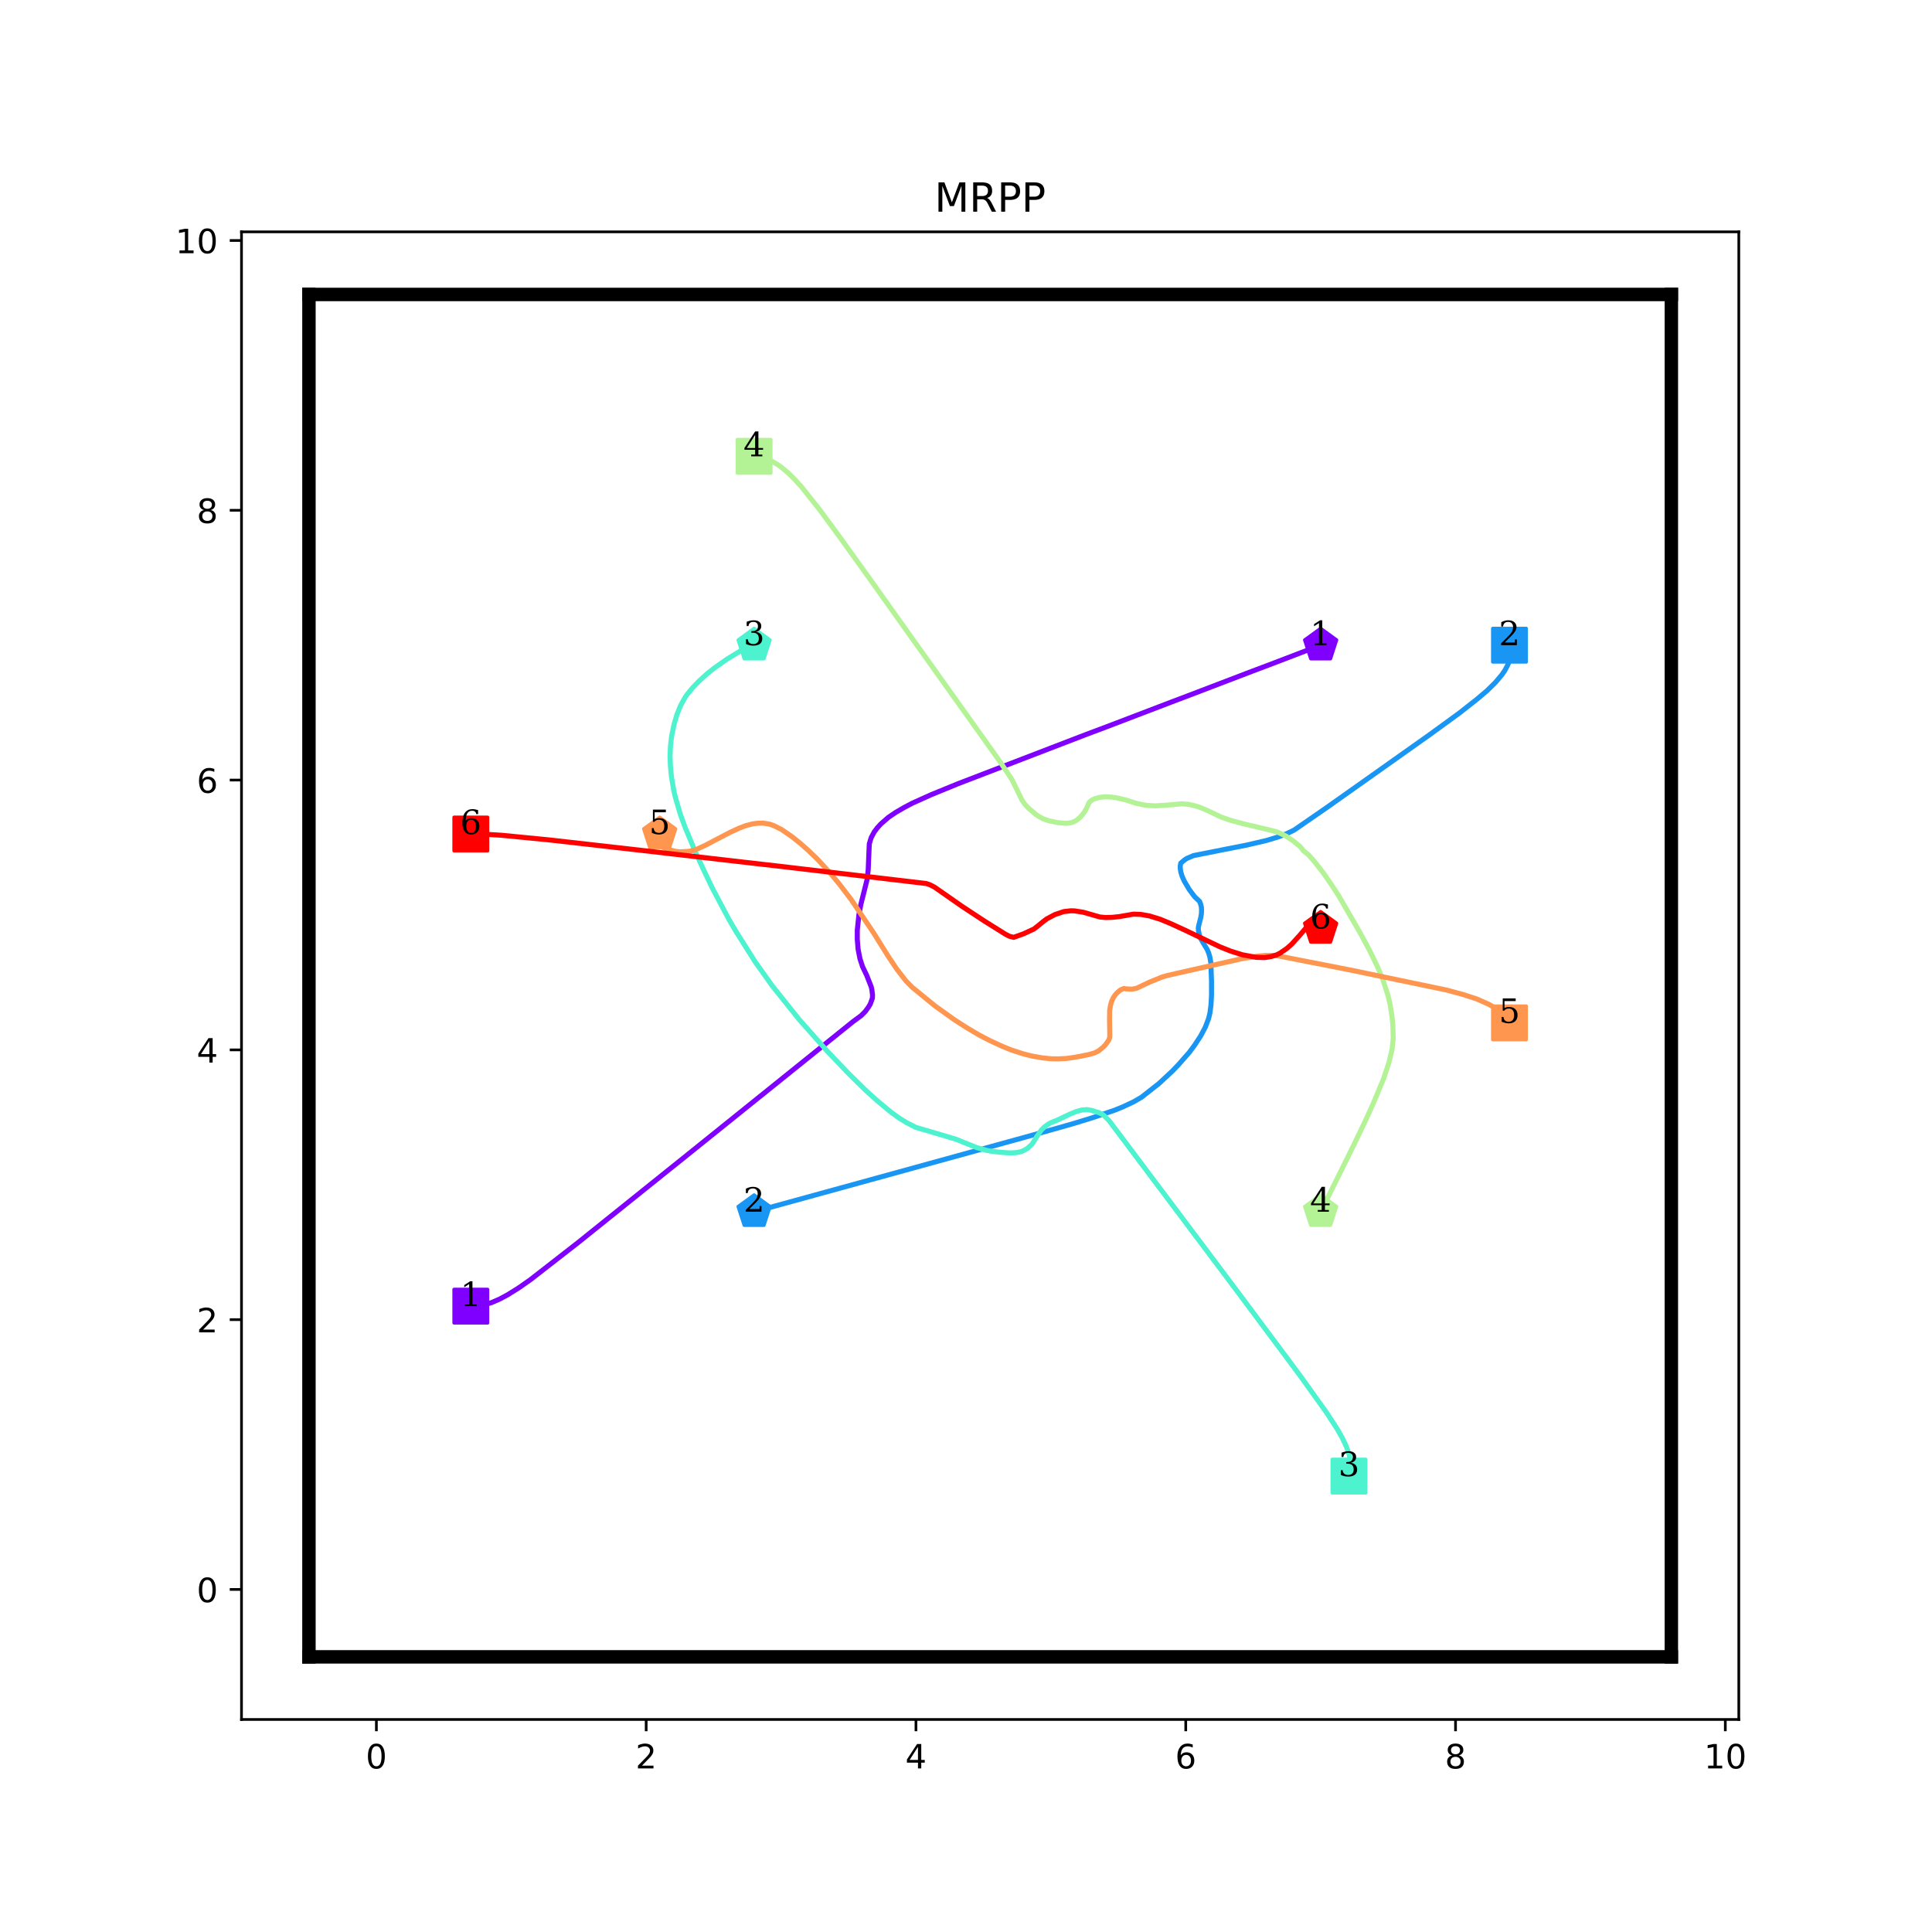 <?xml version="1.0" encoding="utf-8" standalone="no"?>
<!DOCTYPE svg PUBLIC "-//W3C//DTD SVG 1.1//EN"
  "http://www.w3.org/Graphics/SVG/1.1/DTD/svg11.dtd">
<!-- Created with matplotlib (http://matplotlib.org/) -->
<svg height="576pt" version="1.1" viewBox="0 0 576 576" width="576pt" xmlns="http://www.w3.org/2000/svg" xmlns:xlink="http://www.w3.org/1999/xlink">
 <defs>
  <style type="text/css">
*{stroke-linecap:butt;stroke-linejoin:round;}
  </style>
 </defs>
 <g id="figure_1">
  <g id="patch_1">
   <path d="M 0 576 
L 576 576 
L 576 0 
L 0 0 
z
" style="fill:#ffffff;"/>
  </g>
  <g id="axes_1">
   <g id="patch_2">
    <path d="M 72 512.64 
L 518.4 512.64 
L 518.4 69.12 
L 72 69.12 
z
" style="fill:#ffffff;"/>
   </g>
   <g id="matplotlib.axis_1">
    <g id="xtick_1">
     <g id="line2d_1">
      <defs>
       <path d="M 0 0 
L 0 3.5 
" id="m49534d4204" style="stroke:#000000;stroke-width:0.8;"/>
      </defs>
      <g>
       <use style="stroke:#000000;stroke-width:0.8;" x="112.216" xlink:href="#m49534d4204" y="512.64"/>
      </g>
     </g>
     <g id="text_1">
      <!-- 0 -->
      <defs>
       <path d="M 31.781 66.406 
Q 24.172 66.406 20.328 58.906 
Q 16.5 51.422 16.5 36.375 
Q 16.5 21.391 20.328 13.891 
Q 24.172 6.391 31.781 6.391 
Q 39.453 6.391 43.281 13.891 
Q 47.125 21.391 47.125 36.375 
Q 47.125 51.422 43.281 58.906 
Q 39.453 66.406 31.781 66.406 
z
M 31.781 74.219 
Q 44.047 74.219 50.516 64.516 
Q 56.984 54.828 56.984 36.375 
Q 56.984 17.969 50.516 8.266 
Q 44.047 -1.422 31.781 -1.422 
Q 19.531 -1.422 13.062 8.266 
Q 6.594 17.969 6.594 36.375 
Q 6.594 54.828 13.062 64.516 
Q 19.531 74.219 31.781 74.219 
z
" id="DejaVuSans-30"/>
      </defs>
      <g transform="translate(109.035 527.238)scale(0.1 -0.1)">
       <use xlink:href="#DejaVuSans-30"/>
      </g>
     </g>
    </g>
    <g id="xtick_2">
     <g id="line2d_2">
      <g>
       <use style="stroke:#000000;stroke-width:0.8;" x="192.649" xlink:href="#m49534d4204" y="512.64"/>
      </g>
     </g>
     <g id="text_2">
      <!-- 2 -->
      <defs>
       <path d="M 19.188 8.297 
L 53.609 8.297 
L 53.609 0 
L 7.328 0 
L 7.328 8.297 
Q 12.938 14.109 22.625 23.891 
Q 32.328 33.688 34.812 36.531 
Q 39.547 41.844 41.422 45.531 
Q 43.312 49.219 43.312 52.781 
Q 43.312 58.594 39.234 62.25 
Q 35.156 65.922 28.609 65.922 
Q 23.969 65.922 18.812 64.312 
Q 13.672 62.703 7.812 59.422 
L 7.812 69.391 
Q 13.766 71.781 18.938 73 
Q 24.125 74.219 28.422 74.219 
Q 39.75 74.219 46.484 68.547 
Q 53.219 62.891 53.219 53.422 
Q 53.219 48.922 51.531 44.891 
Q 49.859 40.875 45.406 35.406 
Q 44.188 33.984 37.641 27.219 
Q 31.109 20.453 19.188 8.297 
z
" id="DejaVuSans-32"/>
      </defs>
      <g transform="translate(189.467 527.238)scale(0.1 -0.1)">
       <use xlink:href="#DejaVuSans-32"/>
      </g>
     </g>
    </g>
    <g id="xtick_3">
     <g id="line2d_3">
      <g>
       <use style="stroke:#000000;stroke-width:0.8;" x="273.081" xlink:href="#m49534d4204" y="512.64"/>
      </g>
     </g>
     <g id="text_3">
      <!-- 4 -->
      <defs>
       <path d="M 37.797 64.312 
L 12.891 25.391 
L 37.797 25.391 
z
M 35.203 72.906 
L 47.609 72.906 
L 47.609 25.391 
L 58.016 25.391 
L 58.016 17.188 
L 47.609 17.188 
L 47.609 0 
L 37.797 0 
L 37.797 17.188 
L 4.891 17.188 
L 4.891 26.703 
z
" id="DejaVuSans-34"/>
      </defs>
      <g transform="translate(269.9 527.238)scale(0.1 -0.1)">
       <use xlink:href="#DejaVuSans-34"/>
      </g>
     </g>
    </g>
    <g id="xtick_4">
     <g id="line2d_4">
      <g>
       <use style="stroke:#000000;stroke-width:0.8;" x="353.514" xlink:href="#m49534d4204" y="512.64"/>
      </g>
     </g>
     <g id="text_4">
      <!-- 6 -->
      <defs>
       <path d="M 33.016 40.375 
Q 26.375 40.375 22.484 35.828 
Q 18.609 31.297 18.609 23.391 
Q 18.609 15.531 22.484 10.953 
Q 26.375 6.391 33.016 6.391 
Q 39.656 6.391 43.531 10.953 
Q 47.406 15.531 47.406 23.391 
Q 47.406 31.297 43.531 35.828 
Q 39.656 40.375 33.016 40.375 
z
M 52.594 71.297 
L 52.594 62.312 
Q 48.875 64.062 45.094 64.984 
Q 41.312 65.922 37.594 65.922 
Q 27.828 65.922 22.672 59.328 
Q 17.531 52.734 16.797 39.406 
Q 19.672 43.656 24.016 45.922 
Q 28.375 48.188 33.594 48.188 
Q 44.578 48.188 50.953 41.516 
Q 57.328 34.859 57.328 23.391 
Q 57.328 12.156 50.688 5.359 
Q 44.047 -1.422 33.016 -1.422 
Q 20.359 -1.422 13.672 8.266 
Q 6.984 17.969 6.984 36.375 
Q 6.984 53.656 15.188 63.938 
Q 23.391 74.219 37.203 74.219 
Q 40.922 74.219 44.703 73.484 
Q 48.484 72.75 52.594 71.297 
z
" id="DejaVuSans-36"/>
      </defs>
      <g transform="translate(350.332 527.238)scale(0.1 -0.1)">
       <use xlink:href="#DejaVuSans-36"/>
      </g>
     </g>
    </g>
    <g id="xtick_5">
     <g id="line2d_5">
      <g>
       <use style="stroke:#000000;stroke-width:0.8;" x="433.946" xlink:href="#m49534d4204" y="512.64"/>
      </g>
     </g>
     <g id="text_5">
      <!-- 8 -->
      <defs>
       <path d="M 31.781 34.625 
Q 24.75 34.625 20.719 30.859 
Q 16.703 27.094 16.703 20.516 
Q 16.703 13.922 20.719 10.156 
Q 24.75 6.391 31.781 6.391 
Q 38.812 6.391 42.859 10.172 
Q 46.922 13.969 46.922 20.516 
Q 46.922 27.094 42.891 30.859 
Q 38.875 34.625 31.781 34.625 
z
M 21.922 38.812 
Q 15.578 40.375 12.031 44.719 
Q 8.5 49.078 8.5 55.328 
Q 8.5 64.062 14.719 69.141 
Q 20.953 74.219 31.781 74.219 
Q 42.672 74.219 48.875 69.141 
Q 55.078 64.062 55.078 55.328 
Q 55.078 49.078 51.531 44.719 
Q 48 40.375 41.703 38.812 
Q 48.828 37.156 52.797 32.312 
Q 56.781 27.484 56.781 20.516 
Q 56.781 9.906 50.312 4.234 
Q 43.844 -1.422 31.781 -1.422 
Q 19.734 -1.422 13.25 4.234 
Q 6.781 9.906 6.781 20.516 
Q 6.781 27.484 10.781 32.312 
Q 14.797 37.156 21.922 38.812 
z
M 18.312 54.391 
Q 18.312 48.734 21.844 45.562 
Q 25.391 42.391 31.781 42.391 
Q 38.141 42.391 41.719 45.562 
Q 45.312 48.734 45.312 54.391 
Q 45.312 60.062 41.719 63.234 
Q 38.141 66.406 31.781 66.406 
Q 25.391 66.406 21.844 63.234 
Q 18.312 60.062 18.312 54.391 
z
" id="DejaVuSans-38"/>
      </defs>
      <g transform="translate(430.765 527.238)scale(0.1 -0.1)">
       <use xlink:href="#DejaVuSans-38"/>
      </g>
     </g>
    </g>
    <g id="xtick_6">
     <g id="line2d_6">
      <g>
       <use style="stroke:#000000;stroke-width:0.8;" x="514.378" xlink:href="#m49534d4204" y="512.64"/>
      </g>
     </g>
     <g id="text_6">
      <!-- 10 -->
      <defs>
       <path d="M 12.406 8.297 
L 28.516 8.297 
L 28.516 63.922 
L 10.984 60.406 
L 10.984 69.391 
L 28.422 72.906 
L 38.281 72.906 
L 38.281 8.297 
L 54.391 8.297 
L 54.391 0 
L 12.406 0 
z
" id="DejaVuSans-31"/>
      </defs>
      <g transform="translate(508.016 527.238)scale(0.1 -0.1)">
       <use xlink:href="#DejaVuSans-31"/>
       <use x="63.623" xlink:href="#DejaVuSans-30"/>
      </g>
     </g>
    </g>
   </g>
   <g id="matplotlib.axis_2">
    <g id="ytick_1">
     <g id="line2d_7">
      <defs>
       <path d="M 0 0 
L -3.5 0 
" id="m6b032917ca" style="stroke:#000000;stroke-width:0.8;"/>
      </defs>
      <g>
       <use style="stroke:#000000;stroke-width:0.8;" x="72" xlink:href="#m6b032917ca" y="473.864"/>
      </g>
     </g>
     <g id="text_7">
      <!-- 0 -->
      <g transform="translate(58.638 477.663)scale(0.1 -0.1)">
       <use xlink:href="#DejaVuSans-30"/>
      </g>
     </g>
    </g>
    <g id="ytick_2">
     <g id="line2d_8">
      <g>
       <use style="stroke:#000000;stroke-width:0.8;" x="72" xlink:href="#m6b032917ca" y="393.431"/>
      </g>
     </g>
     <g id="text_8">
      <!-- 2 -->
      <g transform="translate(58.638 397.231)scale(0.1 -0.1)">
       <use xlink:href="#DejaVuSans-32"/>
      </g>
     </g>
    </g>
    <g id="ytick_3">
     <g id="line2d_9">
      <g>
       <use style="stroke:#000000;stroke-width:0.8;" x="72" xlink:href="#m6b032917ca" y="312.999"/>
      </g>
     </g>
     <g id="text_9">
      <!-- 4 -->
      <g transform="translate(58.638 316.798)scale(0.1 -0.1)">
       <use xlink:href="#DejaVuSans-34"/>
      </g>
     </g>
    </g>
    <g id="ytick_4">
     <g id="line2d_10">
      <g>
       <use style="stroke:#000000;stroke-width:0.8;" x="72" xlink:href="#m6b032917ca" y="232.566"/>
      </g>
     </g>
     <g id="text_10">
      <!-- 6 -->
      <g transform="translate(58.638 236.366)scale(0.1 -0.1)">
       <use xlink:href="#DejaVuSans-36"/>
      </g>
     </g>
    </g>
    <g id="ytick_5">
     <g id="line2d_11">
      <g>
       <use style="stroke:#000000;stroke-width:0.8;" x="72" xlink:href="#m6b032917ca" y="152.134"/>
      </g>
     </g>
     <g id="text_11">
      <!-- 8 -->
      <g transform="translate(58.638 155.933)scale(0.1 -0.1)">
       <use xlink:href="#DejaVuSans-38"/>
      </g>
     </g>
    </g>
    <g id="ytick_6">
     <g id="line2d_12">
      <g>
       <use style="stroke:#000000;stroke-width:0.8;" x="72" xlink:href="#m6b032917ca" y="71.702"/>
      </g>
     </g>
     <g id="text_12">
      <!-- 10 -->
      <g transform="translate(52.275 75.501)scale(0.1 -0.1)">
       <use xlink:href="#DejaVuSans-31"/>
       <use x="63.623" xlink:href="#DejaVuSans-30"/>
      </g>
     </g>
    </g>
   </g>
   <g id="line2d_13">
    <path clip-path="url(#pc287bdb657)" d="M 140.368 389.41 
" style="fill:none;stroke:#1f77b4;stroke-linecap:square;stroke-width:1.5;"/>
    <defs>
     <path d="M -5 5 
L 5 5 
L 5 -5 
L -5 -5 
z
" id="m2593926efb" style="stroke:#8000ff;stroke-linejoin:miter;"/>
    </defs>
    <g clip-path="url(#pc287bdb657)">
     <use style="fill:#8000ff;stroke:#8000ff;stroke-linejoin:miter;" x="140.368" xlink:href="#m2593926efb" y="389.41"/>
    </g>
   </g>
   <g id="line2d_14">
    <path clip-path="url(#pc287bdb657)" d="M 393.73 192.35 
" style="fill:none;stroke:#ff7f0e;stroke-linecap:square;stroke-width:1.5;"/>
    <defs>
     <path d="M 0 -5 
L -4.755 -1.545 
L -2.939 4.045 
L 2.939 4.045 
L 4.755 -1.545 
z
" id="md90dfd6189" style="stroke:#8000ff;stroke-linejoin:miter;"/>
    </defs>
    <g clip-path="url(#pc287bdb657)">
     <use style="fill:#8000ff;stroke:#8000ff;stroke-linejoin:miter;" x="393.73" xlink:href="#md90dfd6189" y="192.35"/>
    </g>
   </g>
   <g id="line2d_15">
    <path clip-path="url(#pc287bdb657)" d="M 450.032 192.35 
" style="fill:none;stroke:#2ca02c;stroke-linecap:square;stroke-width:1.5;"/>
    <defs>
     <path d="M -5 5 
L 5 5 
L 5 -5 
L -5 -5 
z
" id="m90fe4f639b" style="stroke:#1996f3;stroke-linejoin:miter;"/>
    </defs>
    <g clip-path="url(#pc287bdb657)">
     <use style="fill:#1996f3;stroke:#1996f3;stroke-linejoin:miter;" x="450.032" xlink:href="#m90fe4f639b" y="192.35"/>
    </g>
   </g>
   <g id="line2d_16">
    <path clip-path="url(#pc287bdb657)" d="M 224.822 361.258 
" style="fill:none;stroke:#d62728;stroke-linecap:square;stroke-width:1.5;"/>
    <defs>
     <path d="M 0 -5 
L -4.755 -1.545 
L -2.939 4.045 
L 2.939 4.045 
L 4.755 -1.545 
z
" id="mcafc38ed61" style="stroke:#1996f3;stroke-linejoin:miter;"/>
    </defs>
    <g clip-path="url(#pc287bdb657)">
     <use style="fill:#1996f3;stroke:#1996f3;stroke-linejoin:miter;" x="224.822" xlink:href="#mcafc38ed61" y="361.258"/>
    </g>
   </g>
   <g id="line2d_17">
    <path clip-path="url(#pc287bdb657)" d="M 402.175 440.082 
" style="fill:none;stroke:#9467bd;stroke-linecap:square;stroke-width:1.5;"/>
    <defs>
     <path d="M -5 5 
L 5 5 
L 5 -5 
L -5 -5 
z
" id="m3f836854c5" style="stroke:#4df3ce;stroke-linejoin:miter;"/>
    </defs>
    <g clip-path="url(#pc287bdb657)">
     <use style="fill:#4df3ce;stroke:#4df3ce;stroke-linejoin:miter;" x="402.175" xlink:href="#m3f836854c5" y="440.082"/>
    </g>
   </g>
   <g id="line2d_18">
    <path clip-path="url(#pc287bdb657)" d="M 224.822 192.35 
" style="fill:none;stroke:#8c564b;stroke-linecap:square;stroke-width:1.5;"/>
    <defs>
     <path d="M 0 -5 
L -4.755 -1.545 
L -2.939 4.045 
L 2.939 4.045 
L 4.755 -1.545 
z
" id="ma86b6b870f" style="stroke:#4df3ce;stroke-linejoin:miter;"/>
    </defs>
    <g clip-path="url(#pc287bdb657)">
     <use style="fill:#4df3ce;stroke:#4df3ce;stroke-linejoin:miter;" x="224.822" xlink:href="#ma86b6b870f" y="192.35"/>
    </g>
   </g>
   <g id="line2d_19">
    <path clip-path="url(#pc287bdb657)" d="M 224.822 136.048 
" style="fill:none;stroke:#e377c2;stroke-linecap:square;stroke-width:1.5;"/>
    <defs>
     <path d="M -5 5 
L 5 5 
L 5 -5 
L -5 -5 
z
" id="m1b80c3ab08" style="stroke:#b3f396;stroke-linejoin:miter;"/>
    </defs>
    <g clip-path="url(#pc287bdb657)">
     <use style="fill:#b3f396;stroke:#b3f396;stroke-linejoin:miter;" x="224.822" xlink:href="#m1b80c3ab08" y="136.048"/>
    </g>
   </g>
   <g id="line2d_20">
    <path clip-path="url(#pc287bdb657)" d="M 393.73 361.258 
" style="fill:none;stroke:#7f7f7f;stroke-linecap:square;stroke-width:1.5;"/>
    <defs>
     <path d="M 0 -5 
L -4.755 -1.545 
L -2.939 4.045 
L 2.939 4.045 
L 4.755 -1.545 
z
" id="m30625ac252" style="stroke:#b3f396;stroke-linejoin:miter;"/>
    </defs>
    <g clip-path="url(#pc287bdb657)">
     <use style="fill:#b3f396;stroke:#b3f396;stroke-linejoin:miter;" x="393.73" xlink:href="#m30625ac252" y="361.258"/>
    </g>
   </g>
   <g id="line2d_21">
    <path clip-path="url(#pc287bdb657)" d="M 450.032 304.956 
" style="fill:none;stroke:#bcbd22;stroke-linecap:square;stroke-width:1.5;"/>
    <defs>
     <path d="M -5 5 
L 5 5 
L 5 -5 
L -5 -5 
z
" id="m31fb57a263" style="stroke:#ff964f;stroke-linejoin:miter;"/>
    </defs>
    <g clip-path="url(#pc287bdb657)">
     <use style="fill:#ff964f;stroke:#ff964f;stroke-linejoin:miter;" x="450.032" xlink:href="#m31fb57a263" y="304.956"/>
    </g>
   </g>
   <g id="line2d_22">
    <path clip-path="url(#pc287bdb657)" d="M 196.67 248.653 
" style="fill:none;stroke:#17becf;stroke-linecap:square;stroke-width:1.5;"/>
    <defs>
     <path d="M 0 -5 
L -4.755 -1.545 
L -2.939 4.045 
L 2.939 4.045 
L 4.755 -1.545 
z
" id="mc2d2e51a7e" style="stroke:#ff964f;stroke-linejoin:miter;"/>
    </defs>
    <g clip-path="url(#pc287bdb657)">
     <use style="fill:#ff964f;stroke:#ff964f;stroke-linejoin:miter;" x="196.67" xlink:href="#mc2d2e51a7e" y="248.653"/>
    </g>
   </g>
   <g id="line2d_23">
    <path clip-path="url(#pc287bdb657)" d="M 140.368 248.653 
" style="fill:none;stroke:#1f77b4;stroke-linecap:square;stroke-width:1.5;"/>
    <defs>
     <path d="M -5 5 
L 5 5 
L 5 -5 
L -5 -5 
z
" id="m5a8147e2c4" style="stroke:#ff0000;stroke-linejoin:miter;"/>
    </defs>
    <g clip-path="url(#pc287bdb657)">
     <use style="fill:#ff0000;stroke:#ff0000;stroke-linejoin:miter;" x="140.368" xlink:href="#m5a8147e2c4" y="248.653"/>
    </g>
   </g>
   <g id="line2d_24">
    <path clip-path="url(#pc287bdb657)" d="M 393.73 276.804 
" style="fill:none;stroke:#ff7f0e;stroke-linecap:square;stroke-width:1.5;"/>
    <defs>
     <path d="M 0 -5 
L -4.755 -1.545 
L -2.939 4.045 
L 2.939 4.045 
L 4.755 -1.545 
z
" id="m77e3b45bc7" style="stroke:#ff0000;stroke-linejoin:miter;"/>
    </defs>
    <g clip-path="url(#pc287bdb657)">
     <use style="fill:#ff0000;stroke:#ff0000;stroke-linejoin:miter;" x="393.73" xlink:href="#m77e3b45bc7" y="276.804"/>
    </g>
   </g>
   <g id="line2d_25"/>
   <g id="line2d_26">
    <path clip-path="url(#pc287bdb657)" d="M 92.108 493.972 
L 92.108 87.788 
" style="fill:none;stroke:#000000;stroke-linecap:square;stroke-width:4;"/>
   </g>
   <g id="line2d_27">
    <path clip-path="url(#pc287bdb657)" d="M 92.108 87.788 
L 498.292 87.788 
" style="fill:none;stroke:#000000;stroke-linecap:square;stroke-width:4;"/>
   </g>
   <g id="line2d_28">
    <path clip-path="url(#pc287bdb657)" d="M 498.292 87.788 
L 498.292 493.972 
" style="fill:none;stroke:#000000;stroke-linecap:square;stroke-width:4;"/>
   </g>
   <g id="line2d_29">
    <path clip-path="url(#pc287bdb657)" d="M 498.292 493.972 
L 92.108 493.972 
" style="fill:none;stroke:#000000;stroke-linecap:square;stroke-width:4;"/>
   </g>
   <g id="line2d_30">
    <path clip-path="url(#pc287bdb657)" d="M 140.368 389.41 
L 141.735 389.37 
L 143.987 389.088 
L 146.521 388.364 
L 148.934 387.318 
L 151.266 386.072 
L 154.685 383.94 
L 158.183 381.487 
L 172.339 370.468 
L 198.038 349.837 
L 203.708 345.293 
L 254.3 304.594 
L 256.753 302.784 
L 257.96 301.578 
L 258.925 300.25 
L 259.488 299.285 
L 260.091 297.596 
L 260.131 296.631 
L 259.93 295.022 
L 259.729 294.178 
L 258.402 290.8 
L 257.155 288.186 
L 256.391 285.853 
L 255.828 282.998 
L 255.587 280.022 
L 255.587 277.327 
L 256.07 272.742 
L 256.673 269.565 
L 258.523 262.166 
L 258.845 259.27 
L 259.166 251.589 
L 259.729 249.739 
L 260.654 248.01 
L 261.499 246.883 
L 262.585 245.677 
L 264.837 243.706 
L 267.089 242.178 
L 269.663 240.69 
L 272.035 239.443 
L 277.666 236.91 
L 285.629 233.652 
L 323.914 218.933 
L 329.706 216.762 
L 348.969 209.402 
L 353.755 207.592 
L 373.541 200.032 
L 378.045 198.342 
L 390.553 193.557 
L 390.553 193.557 
" style="fill:none;stroke:#8000ff;stroke-linecap:square;stroke-width:1.5;"/>
   </g>
   <g id="line2d_31">
    <path clip-path="url(#pc287bdb657)" d="M 450.032 192.35 
L 450.274 192.431 
L 450.394 192.632 
L 450.595 193.436 
L 450.555 194.723 
L 450.394 195.809 
L 449.952 197.216 
L 449.429 198.423 
L 448.665 199.871 
L 447.74 201.198 
L 445.81 203.49 
L 443.316 205.943 
L 440.22 208.557 
L 435.152 212.539 
L 426.265 219.014 
L 402.416 235.904 
L 399.802 237.754 
L 395.419 240.851 
L 385.807 247.487 
L 383.555 248.573 
L 381.142 249.498 
L 377.563 250.583 
L 371.49 251.991 
L 365.337 253.197 
L 355.806 255.088 
L 353.835 255.932 
L 353.111 256.415 
L 352.026 257.34 
L 351.865 258.265 
L 351.905 259.109 
L 352.066 260.074 
L 352.428 261.241 
L 353.071 262.688 
L 354.519 265.142 
L 356.208 267.394 
L 357.656 268.761 
L 358.018 269.766 
L 358.179 270.531 
L 358.219 271.335 
L 358.179 272.421 
L 357.978 273.627 
L 357.374 275.96 
L 357.254 276.643 
L 357.294 277.327 
L 357.535 278.654 
L 357.978 279.821 
L 359.144 281.831 
L 359.908 283.078 
L 360.35 284.124 
L 360.712 285.37 
L 360.994 286.979 
L 361.195 292.408 
L 361.195 296.711 
L 361.034 299.687 
L 360.712 302.1 
L 360.31 303.709 
L 359.345 306.243 
L 357.937 308.897 
L 356.168 311.591 
L 354.559 313.763 
L 351.342 317.423 
L 349.492 319.353 
L 345.551 323.013 
L 340.282 327.155 
L 337.91 328.522 
L 334.733 330.01 
L 332.239 331.016 
L 325.603 333.268 
L 320.496 334.836 
L 315.59 336.244 
L 305.536 339.059 
L 267.008 349.676 
L 251.244 354.019 
L 245.814 355.507 
L 231.337 359.489 
L 228.24 360.333 
L 228.24 360.333 
" style="fill:none;stroke:#1996f3;stroke-linecap:square;stroke-width:1.5;"/>
   </g>
   <g id="line2d_32">
    <path clip-path="url(#pc287bdb657)" d="M 402.175 440.082 
L 401.934 440.163 
L 401.974 440.122 
L 402.296 439.64 
L 402.457 439.238 
L 402.658 438.192 
L 402.738 437.146 
L 402.537 435.095 
L 402.215 433.567 
L 401.371 431.194 
L 400.124 428.58 
L 398.676 426.047 
L 395.459 421.1 
L 387.979 410.644 
L 382.871 403.767 
L 378.367 397.734 
L 373.099 390.656 
L 368.595 384.624 
L 363.286 377.546 
L 330.671 334.112 
L 329.223 332.665 
L 328.499 332.142 
L 327.775 331.78 
L 325.523 331.056 
L 324.035 330.815 
L 322.547 330.935 
L 320.898 331.378 
L 318.847 332.222 
L 315.228 333.952 
L 313.498 334.635 
L 312.493 335.158 
L 311.367 336.003 
L 310.442 336.928 
L 308.954 339.099 
L 307.707 341.11 
L 306.3 342.397 
L 305.133 343.04 
L 304.369 343.362 
L 302.962 343.644 
L 301.112 343.724 
L 298.458 343.563 
L 295.642 343.242 
L 294.114 342.96 
L 291.259 342.156 
L 287.519 340.668 
L 285.066 339.662 
L 280.481 338.295 
L 273.081 336.123 
L 270.387 334.756 
L 268.094 333.348 
L 265.681 331.619 
L 261.338 328 
L 257.96 324.943 
L 252.973 320.037 
L 246.498 313.24 
L 238.294 303.99 
L 230.251 293.936 
L 225.103 286.698 
L 219.513 277.85 
L 217.341 274.15 
L 212.435 264.9 
L 209.781 259.35 
L 207.408 254.203 
L 204.311 246.803 
L 202.823 242.741 
L 201.456 238.076 
L 200.933 235.985 
L 200.169 231.481 
L 199.888 228.505 
L 199.767 225.529 
L 199.888 222.553 
L 200.209 219.617 
L 200.973 215.917 
L 201.818 213.062 
L 202.823 210.528 
L 204.11 208.155 
L 204.714 207.23 
L 206.403 205.139 
L 208.494 202.967 
L 210.907 200.796 
L 212.998 199.147 
L 216.778 196.493 
L 220.679 194.12 
L 221.363 193.718 
L 221.363 193.718 
" style="fill:none;stroke:#4df3ce;stroke-linecap:square;stroke-width:1.5;"/>
   </g>
   <g id="line2d_33">
    <path clip-path="url(#pc287bdb657)" d="M 224.822 136.048 
L 225.666 136.088 
L 227.436 136.41 
L 229.648 137.254 
L 231.699 138.42 
L 232.825 139.184 
L 235.117 141.115 
L 236.846 142.844 
L 239.018 145.217 
L 244.528 152.174 
L 250.238 159.936 
L 260.252 173.891 
L 272.518 191.144 
L 275.333 195.085 
L 284.824 208.397 
L 297.894 226.735 
L 301.715 232.446 
L 303.485 236.065 
L 304.651 238.478 
L 305.576 239.805 
L 306.702 241.012 
L 308.994 242.942 
L 309.879 243.505 
L 311.166 244.189 
L 312.855 244.752 
L 315.469 245.275 
L 317.962 245.476 
L 319.531 245.235 
L 320.576 244.792 
L 321.22 244.35 
L 322.105 243.586 
L 323.11 242.379 
L 323.754 241.334 
L 324.719 239.242 
L 325.362 238.639 
L 326.287 238.157 
L 327.654 237.754 
L 329.424 237.553 
L 331.274 237.634 
L 332.601 237.795 
L 335.416 238.438 
L 338.714 239.484 
L 340.966 239.966 
L 341.971 240.127 
L 344.545 240.248 
L 348.446 240.006 
L 352.186 239.645 
L 354.036 239.765 
L 355.886 240.127 
L 357.616 240.65 
L 359.908 241.615 
L 364.05 243.586 
L 366.825 244.551 
L 370.686 245.597 
L 378.488 247.446 
L 380.7 248.01 
L 382.308 248.733 
L 383.354 249.256 
L 385.566 250.704 
L 387.697 252.474 
L 388.622 253.68 
L 390.03 254.766 
L 391.759 256.696 
L 394.494 260.195 
L 396.907 263.694 
L 399.119 267.072 
L 405.553 278.212 
L 408.368 283.44 
L 410.701 288.266 
L 412.269 292.006 
L 413.838 296.872 
L 414.441 299.526 
L 414.964 302.744 
L 415.245 305.398 
L 415.366 309.5 
L 415.044 312.758 
L 414.119 316.699 
L 412.511 321.565 
L 409.615 328.522 
L 407.645 332.906 
L 405.915 336.566 
L 402.416 343.805 
L 395.62 357.518 
L 395.62 357.518 
" style="fill:none;stroke:#b3f396;stroke-linecap:square;stroke-width:1.5;"/>
   </g>
   <g id="line2d_34">
    <path clip-path="url(#pc287bdb657)" d="M 450.032 304.956 
L 449.791 305.036 
L 449.67 305.277 
L 449.67 305.197 
L 449.389 304.192 
L 448.947 303.427 
L 448.263 302.623 
L 446.131 300.773 
L 443.92 299.446 
L 440.3 297.837 
L 436.238 296.51 
L 431.332 295.183 
L 403.542 289.392 
L 394.574 287.622 
L 390.633 286.858 
L 381.182 285.008 
L 379.855 284.848 
L 377.281 284.848 
L 374.627 285.089 
L 369.922 285.893 
L 350.819 290.196 
L 348.004 290.84 
L 346.476 291.282 
L 342.534 292.891 
L 338.915 294.62 
L 337.507 294.902 
L 335.698 294.821 
L 335.054 294.701 
L 335.135 294.701 
L 334.089 295.103 
L 333.084 295.947 
L 332.44 296.671 
L 331.958 297.395 
L 331.435 298.481 
L 331.073 299.728 
L 330.832 301.256 
L 330.791 303.87 
L 330.872 308.897 
L 330.791 309.46 
L 330.55 310.103 
L 329.665 311.39 
L 328.982 312.114 
L 327.574 313.28 
L 326.287 313.924 
L 324.437 314.447 
L 320.737 315.171 
L 317.922 315.573 
L 315.429 315.693 
L 313.257 315.653 
L 310.643 315.372 
L 307.466 314.809 
L 304.852 314.125 
L 301.514 313.039 
L 298.739 311.913 
L 295.079 310.224 
L 291.983 308.615 
L 288.042 306.283 
L 284.422 303.95 
L 278.752 299.888 
L 271.955 294.339 
L 270.065 292.408 
L 267.411 288.99 
L 264.716 284.968 
L 260.453 278.131 
L 253.737 268.158 
L 250.077 263.372 
L 247.383 260.155 
L 243.804 256.254 
L 240.828 253.398 
L 238.736 251.549 
L 236.243 249.538 
L 233.106 247.366 
L 230.814 246.2 
L 229.487 245.717 
L 227.516 245.395 
L 225.827 245.436 
L 224.339 245.637 
L 222.328 246.16 
L 220.237 246.964 
L 217.623 248.17 
L 212.636 250.784 
L 210.263 252.031 
L 207.529 253.278 
L 205.558 253.801 
L 202.864 253.962 
L 201.496 253.841 
L 198.601 253.077 
L 197.274 252.433 
L 197.274 252.433 
" style="fill:none;stroke:#ff964f;stroke-linecap:square;stroke-width:1.5;"/>
   </g>
   <g id="line2d_35">
    <path clip-path="url(#pc287bdb657)" d="M 140.368 248.653 
L 144.63 248.733 
L 149.456 249.015 
L 163.854 250.422 
L 196.107 254.082 
L 198.48 254.364 
L 222.208 257.098 
L 232.061 258.224 
L 276.138 263.412 
L 277.022 263.694 
L 277.947 264.136 
L 278.631 264.498 
L 286.755 270.169 
L 293.471 274.592 
L 299.785 278.534 
L 300.951 279.137 
L 302.238 279.459 
L 302.198 279.459 
L 305.133 278.413 
L 308.27 276.965 
L 309.597 275.92 
L 311.166 274.633 
L 312.091 273.949 
L 314.504 272.662 
L 317.158 271.777 
L 319.29 271.536 
L 320.416 271.576 
L 322.989 271.978 
L 327.896 273.386 
L 329.545 273.547 
L 331.435 273.507 
L 333.767 273.265 
L 337.91 272.541 
L 340.122 272.622 
L 342.655 273.064 
L 345.913 274.07 
L 348.929 275.316 
L 353.232 277.287 
L 363.769 282.314 
L 366.906 283.561 
L 370.364 284.646 
L 374.466 285.411 
L 377 285.491 
L 378.89 285.21 
L 380.579 284.687 
L 381.625 284.164 
L 383.676 282.756 
L 385.083 281.51 
L 387.456 278.896 
L 390.11 275.759 
L 390.11 275.759 
" style="fill:none;stroke:#ff0000;stroke-linecap:square;stroke-width:1.5;"/>
   </g>
   <g id="patch_3">
    <path d="M 72 512.64 
L 72 69.12 
" style="fill:none;stroke:#000000;stroke-linecap:square;stroke-linejoin:miter;stroke-width:0.8;"/>
   </g>
   <g id="patch_4">
    <path d="M 518.4 512.64 
L 518.4 69.12 
" style="fill:none;stroke:#000000;stroke-linecap:square;stroke-linejoin:miter;stroke-width:0.8;"/>
   </g>
   <g id="patch_5">
    <path d="M 72 512.64 
L 518.4 512.64 
" style="fill:none;stroke:#000000;stroke-linecap:square;stroke-linejoin:miter;stroke-width:0.8;"/>
   </g>
   <g id="patch_6">
    <path d="M 72 69.12 
L 518.4 69.12 
" style="fill:none;stroke:#000000;stroke-linecap:square;stroke-linejoin:miter;stroke-width:0.8;"/>
   </g>
   <g id="text_13">
    <!-- 1 -->
    <defs>
     <path d="M 14.203 0 
L 14.203 5.172 
L 26.906 5.172 
L 26.906 65.828 
L 12.203 56.297 
L 12.203 62.703 
L 29.984 74.219 
L 36.719 74.219 
L 36.719 5.172 
L 49.422 5.172 
L 49.422 0 
z
" id="DejaVuSerif-31"/>
    </defs>
    <g transform="translate(137.186 389.41)scale(0.1 -0.1)">
     <use xlink:href="#DejaVuSerif-31"/>
    </g>
   </g>
   <g id="text_14">
    <!-- 1 -->
    <g transform="translate(390.548 192.35)scale(0.1 -0.1)">
     <use xlink:href="#DejaVuSerif-31"/>
    </g>
   </g>
   <g id="text_15">
    <!-- 2 -->
    <defs>
     <path d="M 12.797 55.516 
L 7.328 55.516 
L 7.328 68.5 
Q 12.547 71.297 17.844 72.75 
Q 23.141 74.219 28.219 74.219 
Q 39.594 74.219 46.188 68.703 
Q 52.781 63.188 52.781 53.719 
Q 52.781 43.016 37.844 28.125 
Q 36.672 27 36.078 26.422 
L 17.672 8.016 
L 48.094 8.016 
L 48.094 17 
L 53.812 17 
L 53.812 0 
L 6.781 0 
L 6.781 5.328 
L 28.906 27.391 
Q 36.234 34.719 39.359 40.844 
Q 42.484 46.969 42.484 53.719 
Q 42.484 61.078 38.641 65.234 
Q 34.812 69.391 28.078 69.391 
Q 21.094 69.391 17.281 65.922 
Q 13.484 62.453 12.797 55.516 
z
" id="DejaVuSerif-32"/>
    </defs>
    <g transform="translate(446.851 192.35)scale(0.1 -0.1)">
     <use xlink:href="#DejaVuSerif-32"/>
    </g>
   </g>
   <g id="text_16">
    <!-- 2 -->
    <g transform="translate(221.64 361.258)scale(0.1 -0.1)">
     <use xlink:href="#DejaVuSerif-32"/>
    </g>
   </g>
   <g id="text_17">
    <!-- 3 -->
    <defs>
     <path d="M 9.719 69.828 
Q 15.438 71.969 20.672 73.094 
Q 25.922 74.219 30.516 74.219 
Q 41.219 74.219 47.219 69.594 
Q 53.219 64.984 53.219 56.781 
Q 53.219 50.203 49.062 45.781 
Q 44.922 41.359 37.312 39.797 
Q 46.297 38.531 51.25 33.281 
Q 56.203 28.031 56.203 19.672 
Q 56.203 9.469 49.344 4.016 
Q 42.484 -1.422 29.594 -1.422 
Q 23.875 -1.422 18.422 -0.188 
Q 12.984 1.031 7.625 3.516 
L 7.625 17.672 
L 13.094 17.672 
Q 13.578 10.641 17.828 7.031 
Q 22.078 3.422 29.781 3.422 
Q 37.25 3.422 41.578 7.734 
Q 45.906 12.062 45.906 19.578 
Q 45.906 28.172 41.453 32.594 
Q 37.016 37.016 28.422 37.016 
L 23.781 37.016 
L 23.781 42 
L 26.219 42 
Q 34.766 42 39.031 45.531 
Q 43.312 49.078 43.312 56.203 
Q 43.312 62.594 39.797 65.984 
Q 36.281 69.391 29.688 69.391 
Q 23.094 69.391 19.453 66.266 
Q 15.828 63.141 15.188 56.984 
L 9.719 56.984 
z
" id="DejaVuSerif-33"/>
    </defs>
    <g transform="translate(398.994 440.082)scale(0.1 -0.1)">
     <use xlink:href="#DejaVuSerif-33"/>
    </g>
   </g>
   <g id="text_18">
    <!-- 3 -->
    <g transform="translate(221.64 192.35)scale(0.1 -0.1)">
     <use xlink:href="#DejaVuSerif-33"/>
    </g>
   </g>
   <g id="text_19">
    <!-- 4 -->
    <defs>
     <path d="M 34.906 24.703 
L 34.906 63.484 
L 10.016 24.703 
z
M 56.391 0 
L 23.188 0 
L 23.188 5.172 
L 34.906 5.172 
L 34.906 19.484 
L 3.078 19.484 
L 3.078 24.812 
L 35.016 74.219 
L 44.672 74.219 
L 44.672 24.703 
L 58.594 24.703 
L 58.594 19.484 
L 44.672 19.484 
L 44.672 5.172 
L 56.391 5.172 
z
" id="DejaVuSerif-34"/>
    </defs>
    <g transform="translate(221.64 136.048)scale(0.1 -0.1)">
     <use xlink:href="#DejaVuSerif-34"/>
    </g>
   </g>
   <g id="text_20">
    <!-- 4 -->
    <g transform="translate(390.548 361.258)scale(0.1 -0.1)">
     <use xlink:href="#DejaVuSerif-34"/>
    </g>
   </g>
   <g id="text_21">
    <!-- 5 -->
    <defs>
     <path d="M 50.297 72.906 
L 50.297 64.891 
L 16.891 64.891 
L 16.891 44 
Q 19.438 45.75 22.828 46.625 
Q 26.219 47.516 30.422 47.516 
Q 42.234 47.516 49.062 40.969 
Q 55.906 34.422 55.906 23.094 
Q 55.906 11.531 49 5.047 
Q 42.094 -1.422 29.594 -1.422 
Q 24.562 -1.422 19.281 -0.188 
Q 14.016 1.031 8.5 3.516 
L 8.5 17.672 
L 14.016 17.672 
Q 14.453 10.75 18.422 7.078 
Q 22.406 3.422 29.594 3.422 
Q 37.312 3.422 41.453 8.5 
Q 45.609 13.578 45.609 23.094 
Q 45.609 32.562 41.484 37.609 
Q 37.359 42.672 29.594 42.672 
Q 25.203 42.672 21.844 41.109 
Q 18.5 39.547 15.922 36.281 
L 11.719 36.281 
L 11.719 72.906 
z
" id="DejaVuSerif-35"/>
    </defs>
    <g transform="translate(446.851 304.956)scale(0.1 -0.1)">
     <use xlink:href="#DejaVuSerif-35"/>
    </g>
   </g>
   <g id="text_22">
    <!-- 5 -->
    <g transform="translate(193.489 248.653)scale(0.1 -0.1)">
     <use xlink:href="#DejaVuSerif-35"/>
    </g>
   </g>
   <g id="text_23">
    <!-- 6 -->
    <defs>
     <path d="M 32.719 3.422 
Q 39.594 3.422 43.297 8.469 
Q 47.016 13.531 47.016 23 
Q 47.016 32.469 43.297 37.516 
Q 39.594 42.578 32.719 42.578 
Q 25.734 42.578 22.062 37.688 
Q 18.406 32.812 18.406 23.578 
Q 18.406 13.875 22.109 8.641 
Q 25.828 3.422 32.719 3.422 
z
M 16.797 40.141 
Q 20.125 43.797 24.312 45.594 
Q 28.516 47.406 33.797 47.406 
Q 44.672 47.406 51 40.859 
Q 57.328 34.328 57.328 23 
Q 57.328 11.922 50.516 5.25 
Q 43.703 -1.422 32.328 -1.422 
Q 19.969 -1.422 13.328 7.781 
Q 6.688 17 6.688 34.078 
Q 6.688 53.219 14.547 63.719 
Q 22.406 74.219 36.719 74.219 
Q 40.578 74.219 44.828 73.484 
Q 49.078 72.75 53.516 71.297 
L 53.516 59.281 
L 48 59.281 
Q 47.406 64.203 44.234 66.797 
Q 41.062 69.391 35.688 69.391 
Q 26.219 69.391 21.578 62.203 
Q 16.938 55.031 16.797 40.141 
z
" id="DejaVuSerif-36"/>
    </defs>
    <g transform="translate(137.186 248.653)scale(0.1 -0.1)">
     <use xlink:href="#DejaVuSerif-36"/>
    </g>
   </g>
   <g id="text_24">
    <!-- 6 -->
    <g transform="translate(390.548 276.804)scale(0.1 -0.1)">
     <use xlink:href="#DejaVuSerif-36"/>
    </g>
   </g>
   <g id="text_25">
    <!-- MRPP -->
    <defs>
     <path d="M 9.812 72.906 
L 24.516 72.906 
L 43.109 23.297 
L 61.812 72.906 
L 76.516 72.906 
L 76.516 0 
L 66.891 0 
L 66.891 64.016 
L 48.094 14.016 
L 38.188 14.016 
L 19.391 64.016 
L 19.391 0 
L 9.812 0 
z
" id="DejaVuSans-4d"/>
     <path d="M 44.391 34.188 
Q 47.562 33.109 50.562 29.594 
Q 53.562 26.078 56.594 19.922 
L 66.609 0 
L 56 0 
L 46.688 18.703 
Q 43.062 26.031 39.672 28.422 
Q 36.281 30.812 30.422 30.812 
L 19.672 30.812 
L 19.672 0 
L 9.812 0 
L 9.812 72.906 
L 32.078 72.906 
Q 44.578 72.906 50.734 67.672 
Q 56.891 62.453 56.891 51.906 
Q 56.891 45.016 53.688 40.469 
Q 50.484 35.938 44.391 34.188 
z
M 19.672 64.797 
L 19.672 38.922 
L 32.078 38.922 
Q 39.203 38.922 42.844 42.219 
Q 46.484 45.516 46.484 51.906 
Q 46.484 58.297 42.844 61.547 
Q 39.203 64.797 32.078 64.797 
z
" id="DejaVuSans-52"/>
     <path d="M 19.672 64.797 
L 19.672 37.406 
L 32.078 37.406 
Q 38.969 37.406 42.719 40.969 
Q 46.484 44.531 46.484 51.125 
Q 46.484 57.672 42.719 61.234 
Q 38.969 64.797 32.078 64.797 
z
M 9.812 72.906 
L 32.078 72.906 
Q 44.344 72.906 50.609 67.359 
Q 56.891 61.812 56.891 51.125 
Q 56.891 40.328 50.609 34.812 
Q 44.344 29.297 32.078 29.297 
L 19.672 29.297 
L 19.672 0 
L 9.812 0 
z
" id="DejaVuSans-50"/>
    </defs>
    <g transform="translate(278.618 63.12)scale(0.12 -0.12)">
     <use xlink:href="#DejaVuSans-4d"/>
     <use x="86.279" xlink:href="#DejaVuSans-52"/>
     <use x="155.762" xlink:href="#DejaVuSans-50"/>
     <use x="216.064" xlink:href="#DejaVuSans-50"/>
    </g>
   </g>
  </g>
 </g>
 <defs>
  <clipPath id="pc287bdb657">
   <rect height="443.52" width="446.4" x="72" y="69.12"/>
  </clipPath>
 </defs>
</svg>
